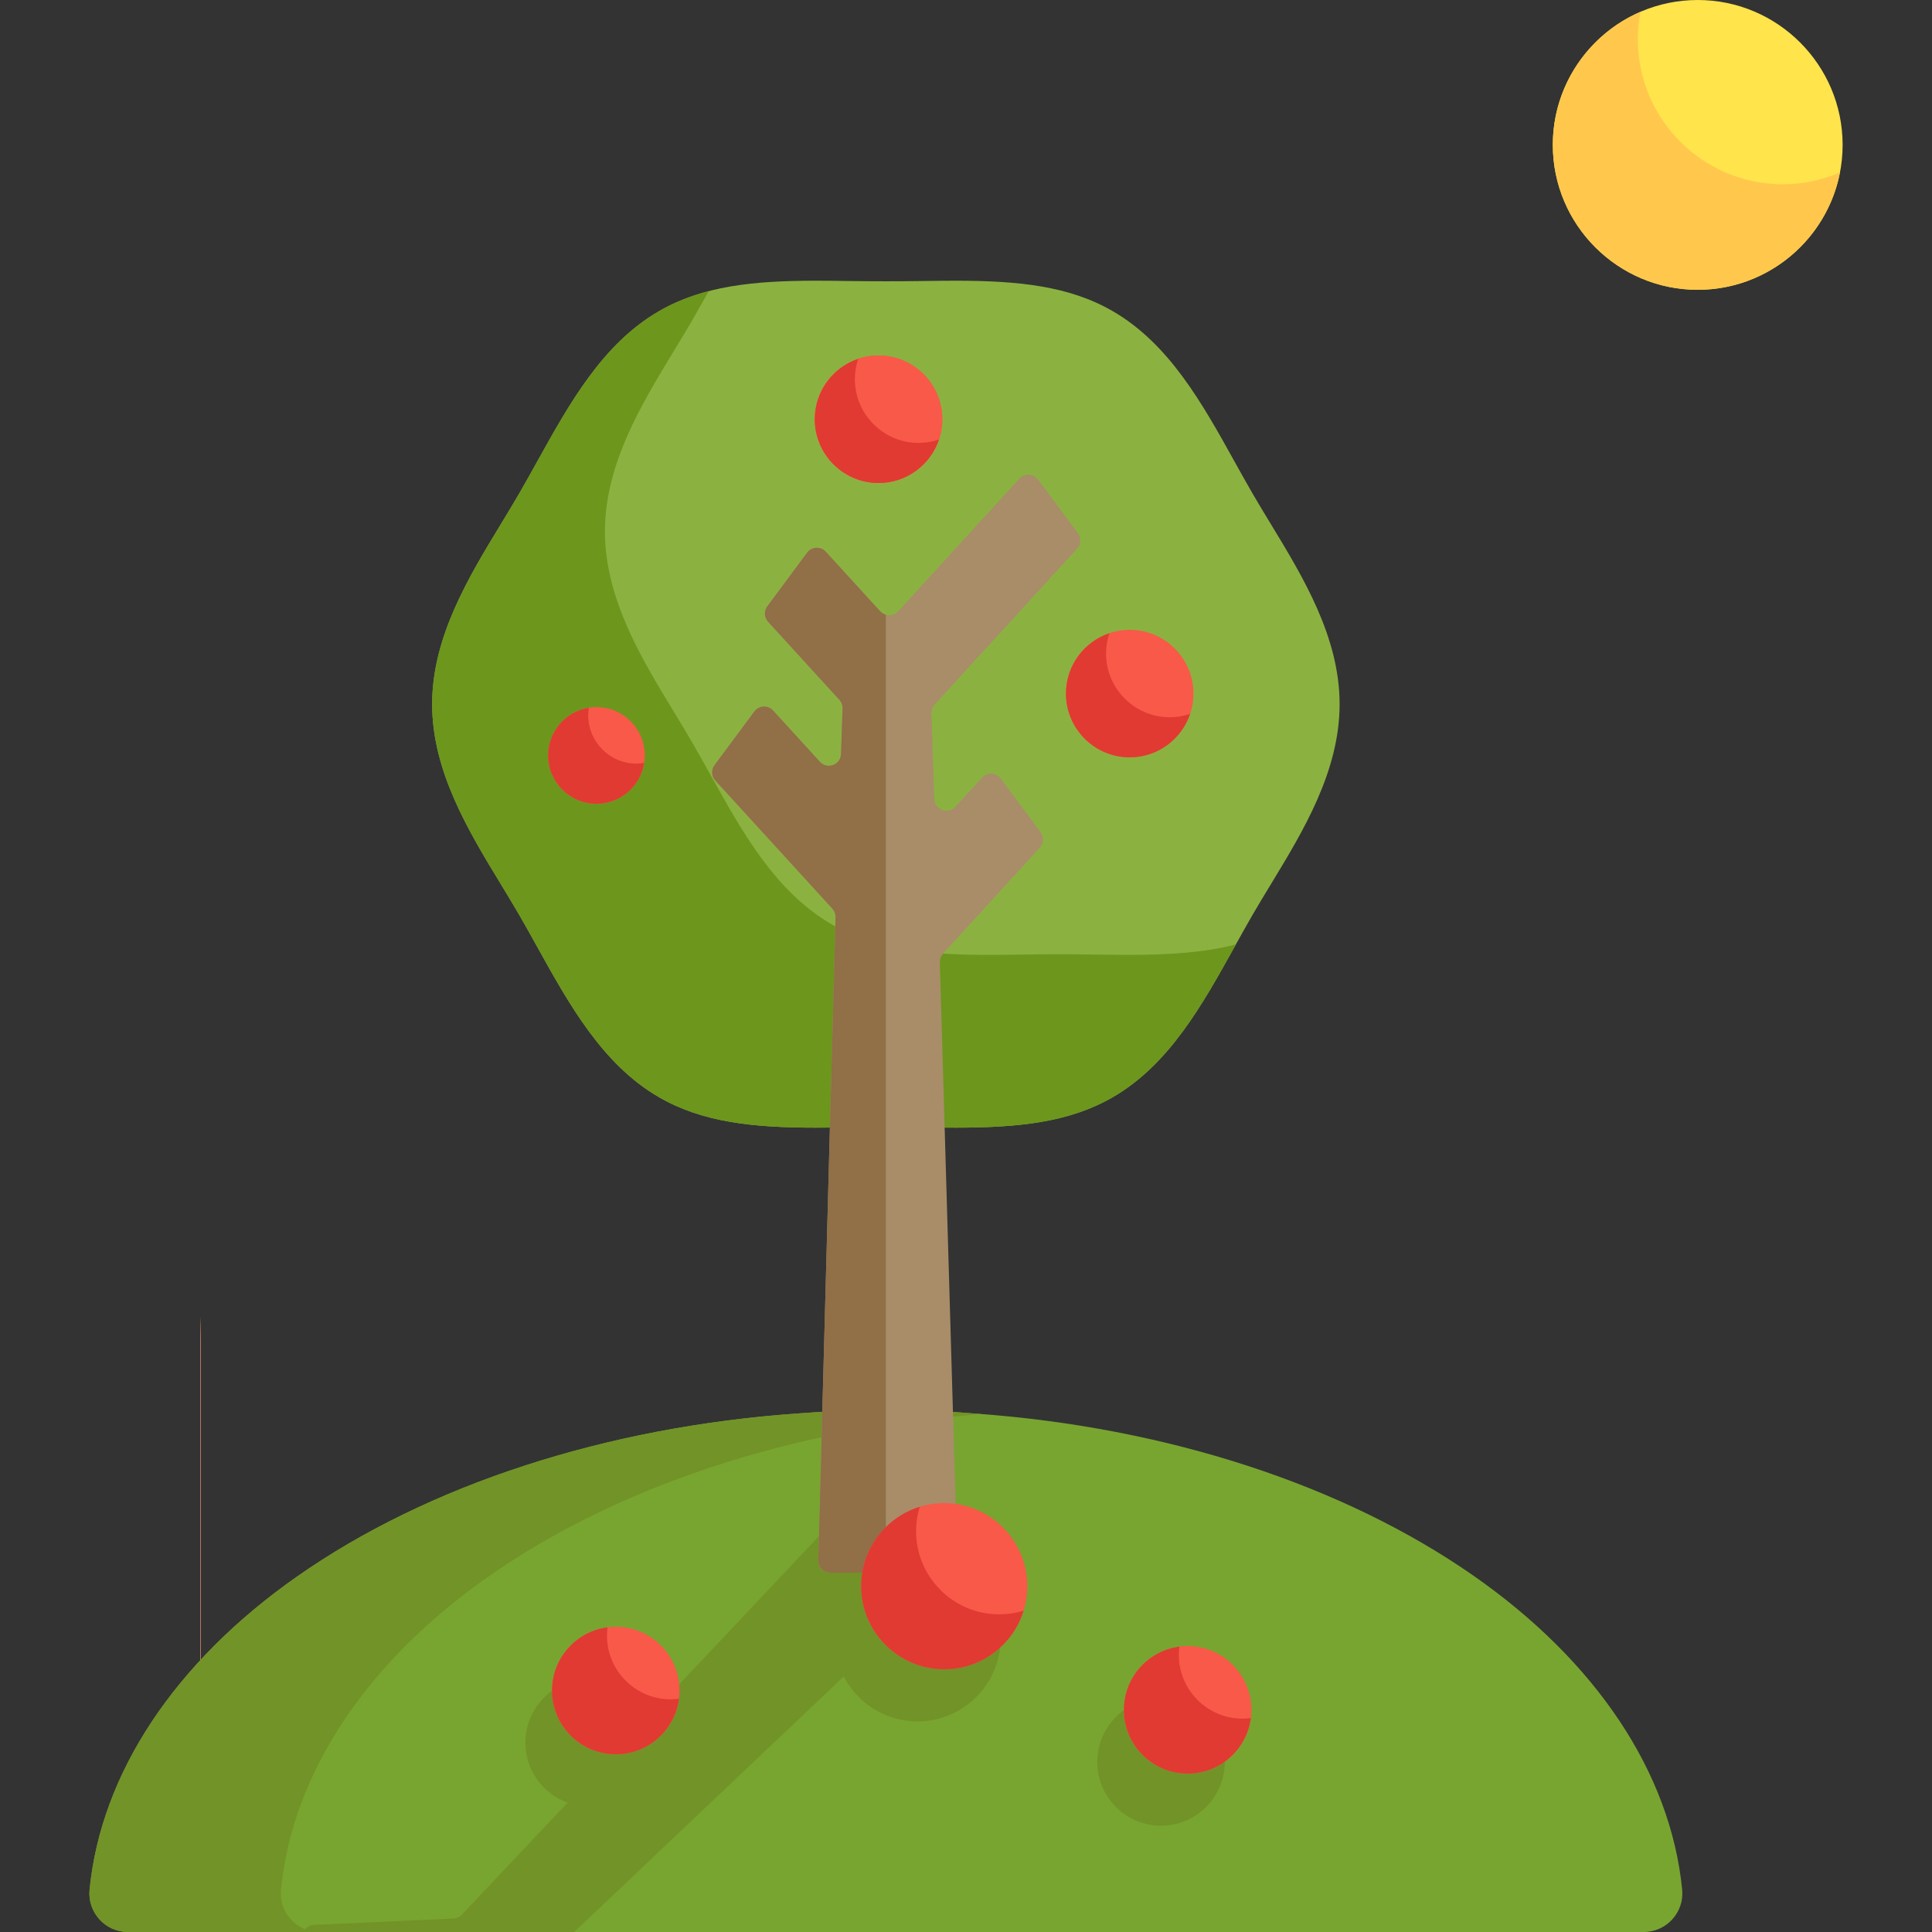 <?xml version="1.0" encoding="iso-8859-1"?>
<!-- Generator: Adobe Illustrator 19.0.0, SVG Export Plug-In . SVG Version: 6.00 Build 0)  -->
<svg version="1.1" id="Capa_1" xmlns="http://www.w3.org/2000/svg" xmlns:xlink="http://www.w3.org/1999/xlink" x="0px" y="0px"
	viewBox="0 0 512 512" style="enable-background:new 0 0 512 512;" xml:space="preserve">

	<rect x="0" y="0" width="512" height="512" fill="#333333" stroke="none"/>

	<defs>
		<linearGradient id="rainbow1">
			<stop offset="0" stop-color="#FF977B">
				<animate id="rainbow1Animate" calcMode="linear" dur="1s" attributeName="offset" fill="freeze" from="0" to="1" />
			</stop>
			<stop offset="0" stop-color="transparent">
				<animate calcMode="linear" dur="1s" attributeName="offset" fill="freeze" from="0" to="1" />
			</stop>
		</linearGradient>
	</defs>

	<defs>
		<linearGradient id="rainbow2">
			<stop offset="0" stop-color="#F95948">
				<animate id="rainbow2Animate" calcMode="linear" dur="0.7s" attributeName="offset" fill="freeze" from="0" to="1"/>
			</stop>
			<stop offset="0" stop-color="transparent">
				<animate calcMode="linear" dur="0.7s" attributeName="offset" fill="freeze" from="0" to="1" />
			</stop>

		</linearGradient>
	</defs>

	<defs>
		<linearGradient id="rainbow3">
			<stop offset="0" stop-color="#FF977B">
				<animate id="rainbow3Animate" calcMode="linear"  dur="1s"  attributeName="offset" fill="freeze" from="0" to="1" begin="rainbow1Animate.end"/>
			</stop>
			<stop offset="0" stop-color="transparent">
				<animate calcMode="linear"  dur="1s"  attributeName="offset" fill="freeze" from="0" to="1" begin="rainbow1Animate.end"/>
			</stop>

		</linearGradient>
	</defs>

	<defs>
		<linearGradient id="rainbow4">
			<stop offset="0" stop-color="#AEEF66">
				<animate id="rainbow4Animate" calcMode="linear" dur="0.7s" attributeName="offset" fill="freeze" from="0" to="1"  begin="rainbow6Animate.end"/>
			</stop>
			<stop offset="0" stop-color="transparent">
				<animate calcMode="linear" dur="0.7s" attributeName="offset" fill="freeze" from="0" to="1" begin="rainbow6Animate.end"/>
			</stop>

		</linearGradient>
	</defs>

	<defs>
		<linearGradient id="rainbow5">
			<stop offset="0" stop-color="#8EC155">
				<animate id="rainbow5Animate" calcMode="linear" dur="0.5s" attributeName="offset" fill="freeze" from="0" to="1" begin="rainbow6Animate.end"/>
			</stop>
			<stop offset="0" stop-color="transparent">
				<animate calcMode="linear" dur="0.5s" attributeName="offset" fill="freeze" from="0" to="1" begin="rainbow6Animate.end"/>
			</stop>

		</linearGradient>
	</defs>

	<defs>
		<linearGradient id="rainbow6">
			<stop offset="0" stop-color="#AEEF66">
				<animate  id="rainbow6Animate" calcMode="linear" dur="1s" attributeName="offset" fill="freeze" from="0" to="1"/>
			</stop>
			<stop offset="0" stop-color="transparent">
				<animate calcMode="linear" dur="1s" attributeName="offset" fill="freeze" from="0" to="1"  value="0, 1, 1.3"/>
			</stop>

		</linearGradient>
	</defs>


	<defs>
		<linearGradient id="rainbow7">
			<stop offset="0" stop-color="#FFF873">
				<animate id="rainbow7Animate" calcMode="linear" dur="0.85s" attributeName="offset" fill="freeze" from="0" to="1" />
			</stop>
			<stop offset="0" stop-color="transparent">
				<animate calcMode="linear" dur="0.85s" attributeName="offset" fill="freeze" from="0" to="1" />
			</stop>

		</linearGradient>
	</defs>


	<defs>
		<linearGradient id="rainbow8">
			<stop offset="0" stop-color="#FFF873">
				<animate  id="rainbow8Animate" calcMode="linear" dur="1s" attributeName="offset" fill="freeze" from="0" to="1" begin="rainbow7Animate.end"/>
			</stop>
			<stop offset="0" stop-color="transparent">
				<animate calcMode="linear" dur="1s" attributeName="offset" fill="freeze" from="0" to="1" begin="rainbow7Animate.end"/>
			</stop>

		</linearGradient>
	</defs>


	<path class="rainbow rainbow1" fill="url(#rainbow1)" d="M53.113,355.84c0-51.12,21.798-100.071,59.804-134.299l10.563-9.661l53.074,76.301l-8.451,9.896
		c-14.061,15.929-21.805,36.443-21.805,57.763v33.115l-5.709,1.816c-28.957,9.211-54.531,22.867-73.957,39.49l-13.518,11.568
		C53.113,441.828,53.113,355.84,53.113,355.84z"/>
		<path class="rainbow rainbow2" fill="url(#rainbow2)" d="M67.242,355.84c0-51.12,21.798-100.071,59.804-134.299l1.927-1.763l-5.494-7.898l-10.563,9.661
			C74.91,255.769,53.113,304.72,53.113,355.84v85.989l13.518-11.568c0.2-0.171,0.41-0.337,0.611-0.507V355.84z"/>
			<path class="rainbow rainbow3"  fill="url(#rainbow3)" d="M401.072,430.326c-4.15-3.545-8.587-6.971-13.186-10.182c-17.369-12.126-37.819-21.988-60.782-29.312
				l-5.703-1.819V355.84c0-21.538-7.888-42.215-22.212-58.22l-5.648-6.31l6.494-5.435c10.555-8.834,17.769-21.824,24.747-34.385
				c1.6-2.883,3.114-5.607,4.705-8.359c1.65-2.849,3.386-5.705,5.065-8.467c2.296-3.78,4.664-7.677,6.88-11.657l4.972-8.93l7.633,6.797
				c38.479,34.261,60.548,83.454,60.548,134.966v86.032L401.072,430.326z"/>
				<path class="rainbow rainbow4" fill="url(#rainbow4)" d="M341.994,396.087c-4.92-1.905-9.93-3.673-14.891-5.255l-5.703-1.819V355.84
					c0-21.538-7.889-42.215-22.212-58.22l-5.648-6.31l6.494-5.435c3.259-2.727,6.347-5.968,9.441-9.907l5.964-7.594l6.521,7.123
					c20.109,21.967,31.184,50.5,31.184,80.343v44.565L341.994,396.087z"/>
					<path class="rainbow rainbow5" fill="url(#rainbow5)" d="M329.698,357.53c0-23.823-7.889-46.695-22.212-64.398l-5.648-6.98l6.494-6.012
						c3.012-2.787,5.877-6.068,8.736-9.987l-1.628-1.779l-5.964,7.594c-3.093,3.939-6.182,7.18-9.441,9.907l-6.494,5.435l5.648,6.31
						c14.323,16.005,22.212,36.682,22.212,58.22v33.173l5.703,1.819c0.863,0.275,1.73,0.563,2.595,0.85V357.53z"/>
						<path class="rainbow rainbow6" fill="url(#rainbow6)" d="M114.553,355.84c0-29.525,10.858-57.824,30.576-79.683l12.857-14.201l18.567,26.225l-8.451,9.896
							c-14.061,15.929-21.805,36.443-21.805,57.763v33.115l-5.709,1.816c-4.926,1.566-9.935,3.332-14.889,5.247l-11.146,4.309
							C114.553,400.327,114.553,355.84,114.553,355.84z"/>
							<g>
								<path class="rainbow rainbow7" fill="url(#rainbow7)" d="M83.833,355.84c0-39.818,16.319-78.746,44.772-106.802l11.519-11.207l16.578,28.168l-8.498,8.352
									c-21.039,22.038-32.626,50.978-32.626,81.489v44.291l-4.731,2.205c-5.12,2.386-10.102,4.937-14.808,7.581l-12.205,6.857V355.84
									H83.833z"/>
									<path class="rainbow rainbow8" fill="url(#rainbow8)" d="M371.661,409.991c-4.733-2.658-9.715-5.21-14.808-7.584l-4.732-2.205V355.84
										c0-30.818-11.805-59.981-33.239-82.116l-4.388-4.532l3.26-5.401c2.431-4.027,4.768-8.233,7.028-12.301l5.912-10.619l7.666,7.454
										c28.919,28.12,45.504,67.308,45.504,107.515v61.007L371.661,409.991z"/>
									</g>
									<path class="moon" style="fill:#FFE44C;" d="M449.913,76.8c-21.174,0-38.4-17.226-38.4-38.4S428.738,0,449.913,0s38.4,17.226,38.4,38.4
										S471.087,76.8,449.913,76.8z"/>
										<path class="moon" style="fill:#FFC84D;" d="M472.448,48.827c-21.174,0-38.4-17.226-38.4-38.4c0-2.497,0.248-4.937,0.706-7.302
											c-13.656,5.891-23.241,19.483-23.241,35.275c0,21.174,17.226,38.4,38.4,38.4c18.677,0,34.274-13.405,37.695-31.098
											C482.954,47.709,477.83,48.827,472.448,48.827z"/>
											<path style="fill:#8BB240;" d="M216.284,298.841c-16.626,0-30.071-1.373-41.651-8.075c-14.936-8.641-23.725-24.466-32.225-39.77
												l-0.055-0.1c-1.514-2.728-3.082-5.548-4.644-8.247c-1.622-2.803-3.367-5.673-5.053-8.449c-8.499-13.986-18.133-29.837-18.133-47.582
												c0-17.747,9.633-33.597,18.132-47.582c1.696-2.79,3.44-5.661,5.052-8.448c1.588-2.745,3.169-5.592,4.698-8.345
												c8.5-15.306,17.29-31.132,32.227-39.775c11.581-6.7,25.028-8.073,41.654-8.073c3.057,0,6.161,0.043,9.296,0.087
												c3.065,0.042,6.124,0.063,9.183,0.063c3.06,0,6.118-0.022,9.183-0.063c3.128-0.043,6.224-0.086,9.274-0.086
												c16.64,0,30.095,1.373,41.675,8.072c14.938,8.643,23.728,24.469,32.229,39.777c1.53,2.754,3.112,5.602,4.697,8.341
												c1.599,2.764,3.328,5.611,5.001,8.364c8.55,14.069,18.184,29.92,18.184,47.667c0,17.745-9.633,33.596-18.131,47.581
												c-1.699,2.794-3.442,5.663-5.053,8.449c-1.588,2.745-3.169,5.592-4.698,8.345c-8.5,15.306-17.29,31.132-32.227,39.775
												c-11.582,6.7-25.028,8.073-41.654,8.073c-3.057,0-6.161-0.043-9.296-0.087c-3.065-0.042-6.132-0.084-9.183-0.084
												s-6.118,0.042-9.183,0.084c-3.134,0.044-6.237,0.087-9.296,0.087C216.287,298.841,216.285,298.841,216.284,298.841z"/>
												<path style="fill:#6D961D;" d="M299.04,253.047c-3.057,0-6.161-0.043-9.296-0.087c-3.065-0.042-6.132-0.084-9.183-0.084
													c-3.051,0-6.118,0.042-9.183,0.084c-3.134,0.044-6.237,0.087-9.296,0.087c-0.001,0-0.002,0-0.004,0
													c-16.626,0-30.071-1.373-41.651-8.075c-14.936-8.641-23.725-24.466-32.225-39.77l-0.055-0.1c-1.515-2.728-3.082-5.548-4.644-8.247
													c-1.622-2.803-3.367-5.673-5.053-8.449c-8.499-13.986-18.133-29.837-18.133-47.582c0-17.747,9.633-33.597,18.132-47.582
													c1.696-2.79,3.44-5.661,5.052-8.448c1.453-2.511,2.895-5.101,4.301-7.632c-4.664,1.214-9.039,2.916-13.169,5.306
													c-14.937,8.643-23.727,24.47-32.227,39.775c-1.529,2.753-3.11,5.6-4.698,8.345c-1.613,2.787-3.357,5.658-5.052,8.448
													c-8.499,13.985-18.132,29.835-18.132,47.582c0,17.745,9.633,33.596,18.133,47.582c1.687,2.776,3.431,5.646,5.053,8.449
													c1.562,2.699,3.128,5.519,4.644,8.247l0.055,0.1c8.5,15.304,17.289,31.129,32.225,39.77c11.58,6.702,25.026,8.075,41.651,8.075
													c0.001,0,0.003,0,0.004,0c3.058,0,6.161-0.043,9.296-0.087c3.065-0.042,6.132-0.084,9.183-0.084s6.118,0.042,9.183,0.084
													c3.134,0.044,6.239,0.087,9.296,0.087c16.626,0,30.072-1.373,41.654-8.073c14.937-8.643,23.727-24.469,32.227-39.775
													c0.13-0.234,0.266-0.477,0.397-0.713C319.11,252.469,309.735,253.047,299.04,253.047z"/>
													<g>
														<path class="apple" style="fill:#F95948;" d="M299.385,200.704c-9.316,0-16.896-7.58-16.896-16.896s7.58-16.896,16.896-16.896
															s16.896,7.58,16.896,16.896S308.701,200.704,299.385,200.704z"/>
															<path class="apple" style="fill:#F95948;" d="M232.825,128c-9.316,0-16.896-7.58-16.896-16.896s7.58-16.896,16.896-16.896
																s16.896,7.58,16.896,16.896S242.141,128,232.825,128z"/>
																<path class="apple" style="fill:#F95948;" d="M232.825,94.208c-9.316,0-16.896,7.58-16.896,16.896S223.508,128,232.825,128
																	s16.896-7.58,16.896-16.896S242.141,94.208,232.825,94.208z"/>
																	<path class="apple" style="fill:#F95948;" d="M158.073,212.992c-7.058,0-12.8-5.742-12.8-12.8c0-7.058,5.742-12.8,12.8-12.8
																		c7.058,0,12.8,5.742,12.8,12.8C170.873,207.25,165.131,212.992,158.073,212.992z"/>
																	</g>
																	<g>
																		<path class="apple" style="fill:#E03A32;" d="M310.002,190.086c-9.316,0-16.896-7.58-16.896-16.896c0-1.883,0.324-3.691,0.895-5.383
																			c-6.682,2.255-11.512,8.569-11.512,16.001c0,9.316,7.58,16.896,16.896,16.896c7.432,0,13.746-4.831,16.001-11.512
																			C313.692,189.764,311.886,190.086,310.002,190.086z"/>
																			<path class="apple" style="fill:#E03A32;" d="M243.442,117.382c-9.316,0-16.896-7.58-16.896-16.896c0-1.883,0.324-3.69,0.895-5.383
																				c-6.682,2.255-11.512,8.569-11.512,16.001c0,9.316,7.58,16.896,16.896,16.896c7.432,0,13.746-4.831,16.001-11.512
																				C247.132,117.06,245.326,117.382,243.442,117.382z"/>
																				<path class="apple" style="fill:#E03A32;" d="M168.69,202.374c-7.058,0-12.8-5.742-12.8-12.8c0-0.685,0.07-1.353,0.173-2.009
																					c-6.104,0.969-10.791,6.254-10.791,12.627c0,7.058,5.742,12.8,12.8,12.8c6.373,0,11.657-4.687,12.627-10.791
																					C170.043,202.305,169.376,202.374,168.69,202.374z"/>
																				</g>
																				<path style="fill:#78A530;" d="M445.792,500.749c-3.064-30.886-22.689-60.414-55.261-83.145
																					c-34.489-24.069-81.303-39.332-131.819-42.977l-11.304-0.816l-24.361-0.032l-11.245,0.777
																					c-51.086,3.533-98.369,18.903-133.137,43.281c-32.365,22.693-51.872,52.138-54.927,82.911l0,0C23.142,506.774,27.875,512,33.93,512
																					h401.671C441.657,512,446.39,506.775,445.792,500.749L445.792,500.749z"/>
																					<g>
																						<path style="fill:#729328;" d="M74.461,500.748c3.055-30.773,22.562-60.218,54.927-82.911
																							c34.224-23.996,80.574-39.255,130.74-43.097c-0.472-0.036-0.942-0.079-1.415-0.113l-11.304-0.816l-24.361-0.032l-11.245,0.777
																							c-51.086,3.533-98.369,18.903-133.137,43.281c-32.365,22.693-51.872,52.138-54.927,82.911C23.142,506.774,27.875,512,33.93,512
																							h50.721C78.596,512,73.863,506.774,74.461,500.748z"/>
																							<path class="apple2" style="fill:#729328;" d="M156.127,478.72c-9.316,0-16.896-7.58-16.896-16.896s7.58-16.896,16.896-16.896
																								s16.896,7.58,16.896,16.896S165.442,478.72,156.127,478.72z"/>
																								<path class="apple2" style="fill:#729328;" d="M307.679,483.84c-9.316,0-16.896-7.58-16.896-16.896s7.58-16.896,16.896-16.896
																									s16.896,7.58,16.896,16.896S316.994,483.84,307.679,483.84z"/>
																									<path class="apple2" style="fill:#729328;" d="M243.167,456.192c-12.14,0-22.016-9.876-22.016-22.016s9.876-22.016,22.016-22.016
																										s22.016,9.876,22.016,22.016S255.307,456.192,243.167,456.192z"/>
																										<path style="fill:#729328;" d="M253.219,411.263l-18.096-18.096c-1.397-1.396-3.67-1.363-5.025,0.073L122.473,507.335
																											c-0.624,0.661-1.481,1.054-2.389,1.095l-36.811,1.67c-1.282,0.057-2.391,0.808-2.952,1.9h71.85l100.98-95.717
																											C254.583,414.926,254.613,412.657,253.219,411.263z"/>
																										</g>
																										<path style="fill:#A88D68;" d="M216.865,413.47l4.56-170.403c0.023-0.83-0.279-1.638-0.839-2.252l-31.022-33.968
																											c-1.036-1.135-1.123-2.846-0.208-4.08l10.562-14.234c1.204-1.622,3.589-1.744,4.951-0.252l12.422,13.602
																											c1.941,2.126,5.485,0.82,5.582-2.057l0.409-12.082c0.029-0.839-0.272-1.655-0.839-2.274l-18.903-20.7
																											c-1.036-1.135-1.123-2.846-0.208-4.08l10.562-14.233c1.204-1.622,3.589-1.744,4.951-0.252l14.429,15.8
																											c1.274,1.395,3.47,1.395,4.743,0l32.133-35.187c1.363-1.492,3.748-1.37,4.951,0.253l10.56,14.236
																											c0.915,1.235,0.828,2.945-0.208,4.08l-37.773,41.362c-0.566,0.62-0.866,1.436-0.839,2.274l0.769,22.721
																											c0.097,2.877,3.64,4.183,5.582,2.057l7.073-7.745c1.362-1.492,3.747-1.37,4.951,0.252l10.565,14.231
																											c0.916,1.235,0.829,2.945-0.207,4.081l-25.67,28.108c-0.562,0.615-0.863,1.426-0.839,2.26l4.624,158.474
																											c0.053,1.809-1.4,3.305-3.21,3.305h-30.404C218.268,416.768,216.816,415.277,216.865,413.47z"/>
																											<g>
																												<path class="apple2" style="fill:#F95948;" d="M163.193,464.896c-9.316,0-16.896-7.58-16.896-16.896s7.58-16.896,16.896-16.896
																													s16.896,7.58,16.896,16.896S172.509,464.896,163.193,464.896z"/>
																													<path class="apple2" style="fill:#F95948;" d="M314.745,470.016c-9.316,0-16.896-7.58-16.896-16.896s7.58-16.896,16.896-16.896
																														s16.896,7.58,16.896,16.896S324.061,470.016,314.745,470.016z"/>
																													</g>
																													<path style="fill:#916F47;" d="M234.766,162.913c-0.552-0.157-1.073-0.45-1.492-0.907l-14.429-15.8
																														c-1.363-1.492-3.747-1.37-4.951,0.252l-10.561,14.233c-0.916,1.235-0.829,2.945,0.208,4.08l18.903,20.7
																														c0.565,0.62,0.866,1.436,0.839,2.274l-0.409,12.082c-0.097,2.877-3.64,4.183-5.582,2.057l-12.422-13.602
																														c-1.363-1.492-3.747-1.37-4.951,0.252l-10.562,14.234c-0.916,1.235-0.829,2.945,0.208,4.08l31.022,33.967
																														c0.56,0.614,0.861,1.421,0.839,2.252l-4.56,170.403c-0.048,1.807,1.403,3.298,3.21,3.298h14.69L234.766,162.913L234.766,162.913z"/>
																														<path class="apple2" style="fill:#F95948;" d="M250.233,442.368c-12.14,0-22.016-9.876-22.016-22.016s9.876-22.016,22.016-22.016
																															c12.14,0,22.016,9.876,22.016,22.016S262.372,442.368,250.233,442.368z"/>
																															<g>
																																<path class="apple2" style="fill:#E03A32;" d="M177.743,450.346c-9.316,0-16.896-7.58-16.896-16.896c0-0.743,0.065-1.47,0.159-2.188
																																	c-8.284,1.078-14.709,8.165-14.709,16.738c0,9.316,7.58,16.896,16.896,16.896c8.573,0,15.659-6.425,16.737-14.709
																																	C179.213,450.281,178.486,450.346,177.743,450.346z"/>
																																	<path class="apple2" style="fill:#E03A32;" d="M329.295,455.466c-9.316,0-16.896-7.58-16.896-16.896c0-0.743,0.064-1.47,0.159-2.188
																																		c-8.284,1.078-14.709,8.165-14.709,16.738c0,9.316,7.58,16.896,16.896,16.896c8.573,0,15.659-6.425,16.737-14.709
																																		C330.765,455.401,330.038,455.466,329.295,455.466z"/>
																																		<path class="apple2" style="fill:#E03A32;" d="M264.783,427.818c-12.14,0-22.016-9.876-22.016-22.016c0-2.258,0.344-4.436,0.978-6.488
																																			c-8.983,2.776-15.528,11.155-15.528,21.038c0,12.14,9.876,22.016,22.016,22.016c9.883,0,18.262-6.545,21.038-15.529
																																			C269.219,427.474,267.041,427.818,264.783,427.818z"/>
																																		</g>
																																	</svg>
